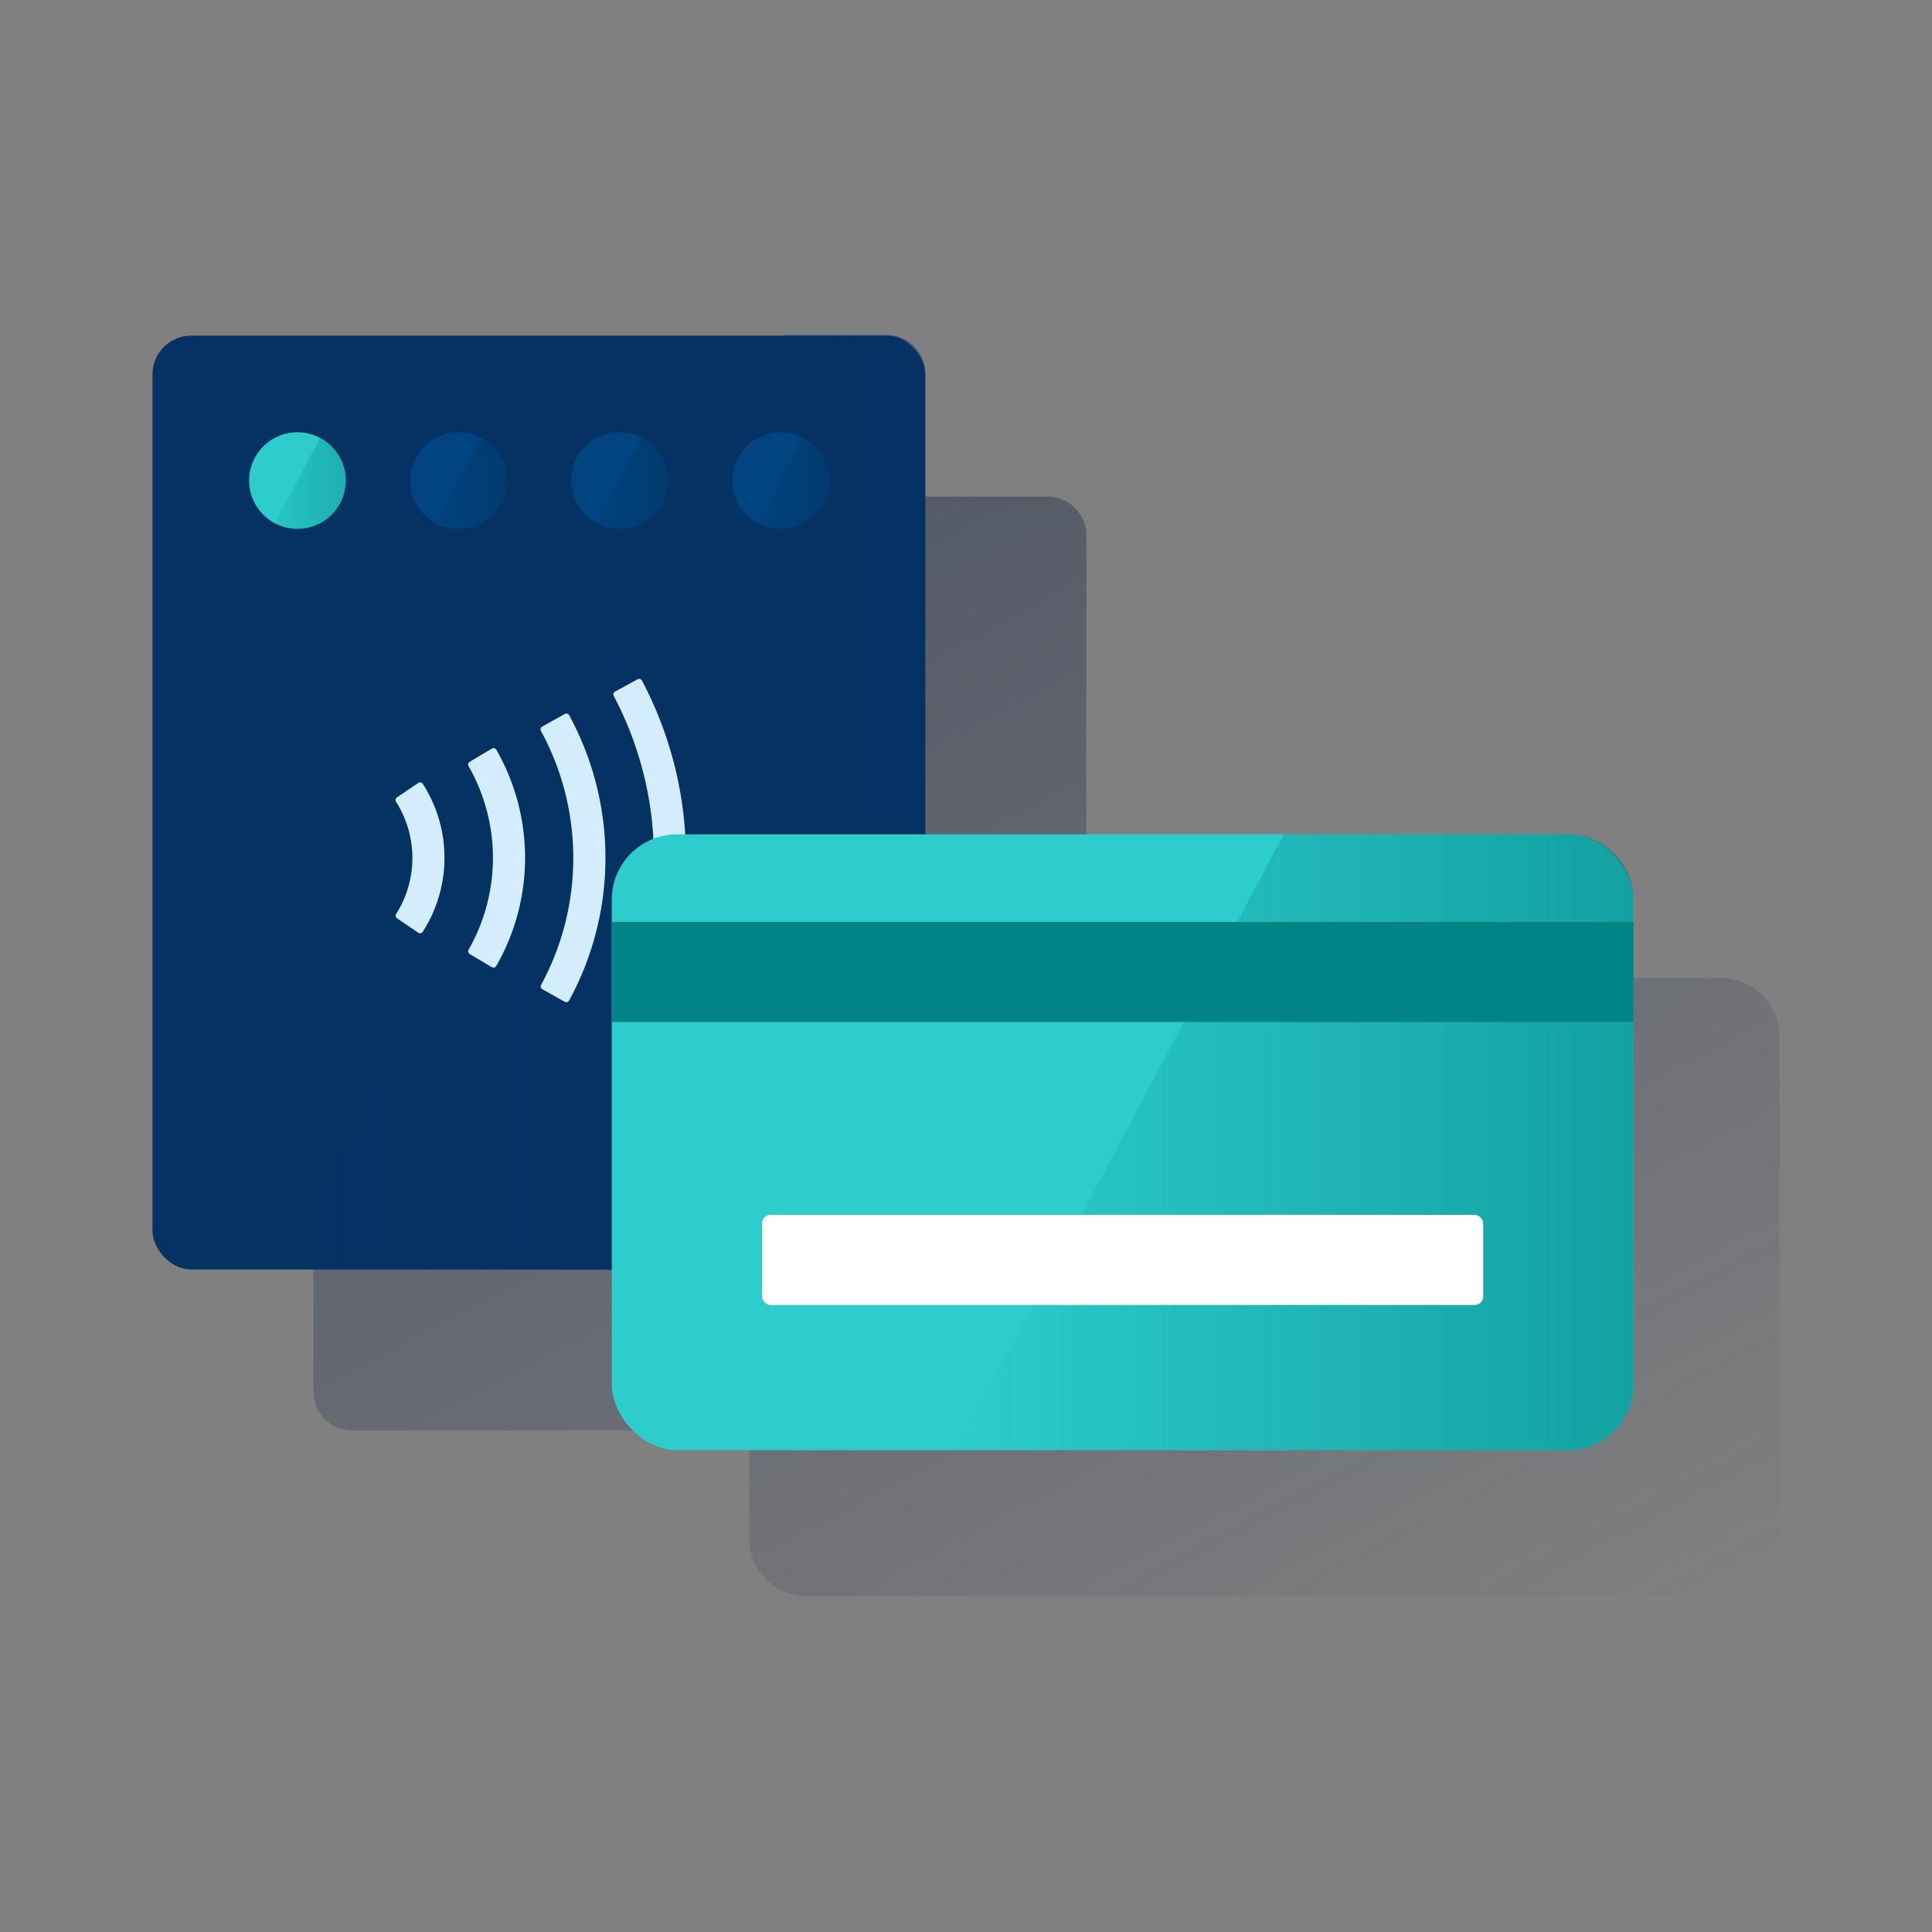 <svg id="Capa_1" data-name="Capa 1" xmlns="http://www.w3.org/2000/svg" xmlns:xlink="http://www.w3.org/1999/xlink" viewBox="0 0 600 600"><rect x="0" y="0" width="600" height="600" fill="#808080" stroke="none"/><defs><style>.cls-1{fill:none;}.cls-2{fill:url(#Degradado_sin_nombre);}.cls-3{fill:#043263;}.cls-4{fill:url(#Degradado_sin_nombre_2);}.cls-5{fill:#004481;}.cls-6{fill:url(#Degradado_sin_nombre_3);}.cls-7{fill:url(#Degradado_sin_nombre_4);}.cls-8{fill:#2dcccd;}.cls-9{fill:url(#Degradado_sin_nombre_5);}.cls-10{fill:#d4edfc;}.cls-11{fill:url(#Degradado_sin_nombre_6);}.cls-12{fill:#028484;}.cls-13{fill:#fff;}.cls-14{fill:url(#Degradado_sin_nombre_7);}</style><linearGradient id="Degradado_sin_nombre" x1="184.78" y1="489.46" x2="421.74" y2="43.82" gradientTransform="matrix(1, 0, 0, -1, 0, 602)" gradientUnits="userSpaceOnUse"><stop offset="0" stop-color="#192647" stop-opacity="0.5"/><stop offset="1" stop-color="#192647" stop-opacity="0"/></linearGradient><linearGradient id="Degradado_sin_nombre_2" x1="428.4" y1="1672.11" x2="85.34" y2="1672.11" gradientTransform="translate(0 -1422.84)" gradientUnits="userSpaceOnUse"><stop offset="0" stop-color="#043263" stop-opacity="0.8"/><stop offset="1" stop-color="#043263" stop-opacity="0"/></linearGradient><linearGradient id="Degradado_sin_nombre_3" x1="157.36" y1="451.85" x2="135.35" y2="451.85" gradientTransform="matrix(1, 0, 0, -1, 0, 602)" gradientUnits="userSpaceOnUse"><stop offset="0.01" stop-color="#043263" stop-opacity="0.6"/><stop offset="1" stop-color="#043263" stop-opacity="0.1"/></linearGradient><linearGradient id="Degradado_sin_nombre_4" x1="207.36" y1="451.85" x2="185.35" y2="451.85" xlink:href="#Degradado_sin_nombre_3"/><linearGradient id="Degradado_sin_nombre_5" x1="107.36" y1="451.85" x2="85.35" y2="451.85" gradientTransform="matrix(1, 0, 0, -1, 0, 602)" gradientUnits="userSpaceOnUse"><stop offset="0.02" stop-color="#028484" stop-opacity="0.4"/><stop offset="1" stop-color="#028484" stop-opacity="0.1"/></linearGradient><linearGradient id="Degradado_sin_nombre_6" x1="507.28" y1="1777.58" x2="297" y2="1777.58" gradientTransform="translate(0 -1422.84)" gradientUnits="userSpaceOnUse"><stop offset="0" stop-color="#028484" stop-opacity="0.6"/><stop offset="1" stop-color="#028484" stop-opacity="0"/></linearGradient><linearGradient id="Degradado_sin_nombre_7" x1="257.36" y1="451.85" x2="235.35" y2="451.85" xlink:href="#Degradado_sin_nombre_3"/></defs><g id="Contenido"><rect class="cls-1" width="600" height="600"/><path class="cls-2" d="M534.64,303.76H337.36V166.24a12,12,0,0,0-12-12h-216a12,12,0,0,0-12,12v266a12,12,0,0,0,12,12H232.64v33.52a18,18,0,0,0,18,18h284a18,18,0,0,0,18-18v-156A18,18,0,0,0,534.64,303.76Z"/><rect class="cls-3" x="47.36" y="104.24" width="240" height="290" rx="12"/><path class="cls-4" d="M287.29,378.8l.06-262.46A11.94,11.94,0,0,0,275.82,104H243.25L85.34,394.55H271.55A15.76,15.76,0,0,0,287.29,378.8Z"/><circle class="cls-5" cx="142.36" cy="149.24" r="15"/><path class="cls-6" d="M149.37,136.05l-14,26.37a14.78,14.78,0,0,0,7,1.82,15,15,0,0,0,7-28.19Z"/><circle class="cls-5" cx="192.36" cy="149.24" r="15"/><path class="cls-7" d="M199.37,136.05l-14,26.37a14.78,14.78,0,0,0,7,1.82,15,15,0,0,0,7-28.19Z"/><circle class="cls-8" cx="92.36" cy="149.24" r="15"/><path class="cls-9" d="M99.37,136.05l-14,26.37a14.78,14.78,0,0,0,7,1.82,15,15,0,0,0,7-28.19Z"/><path class="cls-10" d="M198,321.91l-7-3.82a1,1,0,0,1-.4-1.34,107.67,107.67,0,0,0,0-100.63,1,1,0,0,1,.4-1.34l7-3.81a1,1,0,0,1,1.36.39v0a117.7,117.7,0,0,1,0,110.12,1,1,0,0,1-1.35.42Z"/><path class="cls-10" d="M175.42,311.13l-7-3.92a1,1,0,0,1-.38-1.34A82.59,82.59,0,0,0,168,227a1,1,0,0,1,.38-1.35l7-3.91a1,1,0,0,1,1.37.37v0a92.63,92.63,0,0,1,0,88.6,1,1,0,0,1-1.36.4Z"/><path class="cls-10" d="M152.75,300.37l-6.88-4.09a1,1,0,0,1-.35-1.35,57.45,57.45,0,0,0,0-57,1,1,0,0,1,.35-1.35l6.88-4.09a1,1,0,0,1,1.38.33v0a67.52,67.52,0,0,1,0,67.15,1,1,0,0,1-1.36.4Z"/><path class="cls-10" d="M129.93,289.69l-6.62-4.49a1,1,0,0,1-.27-1.37A32.55,32.55,0,0,0,123,249a1,1,0,0,1,.27-1.36l6.62-4.49a1,1,0,0,1,1.39.24l0,0a42.52,42.52,0,0,1,0,46A1,1,0,0,1,129.93,289.69Z"/><rect class="cls-8" x="189.99" y="259.11" width="317.29" height="191.26" rx="20.27"/><path class="cls-11" d="M487,450.36a20.28,20.28,0,0,0,20.28-20.26h0V279.38A20.28,20.28,0,0,0,487,259.11H398.68L297,450.36Z"/><rect class="cls-12" x="189.99" y="286.31" width="317.29" height="31.09"/><rect class="cls-13" x="236.65" y="377.28" width="223.97" height="27.99" rx="2.64"/><circle class="cls-5" cx="242.36" cy="149.24" r="15" transform="translate(56.23 364.56) rotate(-80.78)"/><path class="cls-14" d="M249.37,136.05l-14,26.37a14.78,14.78,0,0,0,7,1.82,15,15,0,0,0,7-28.19Z"/></g></svg>